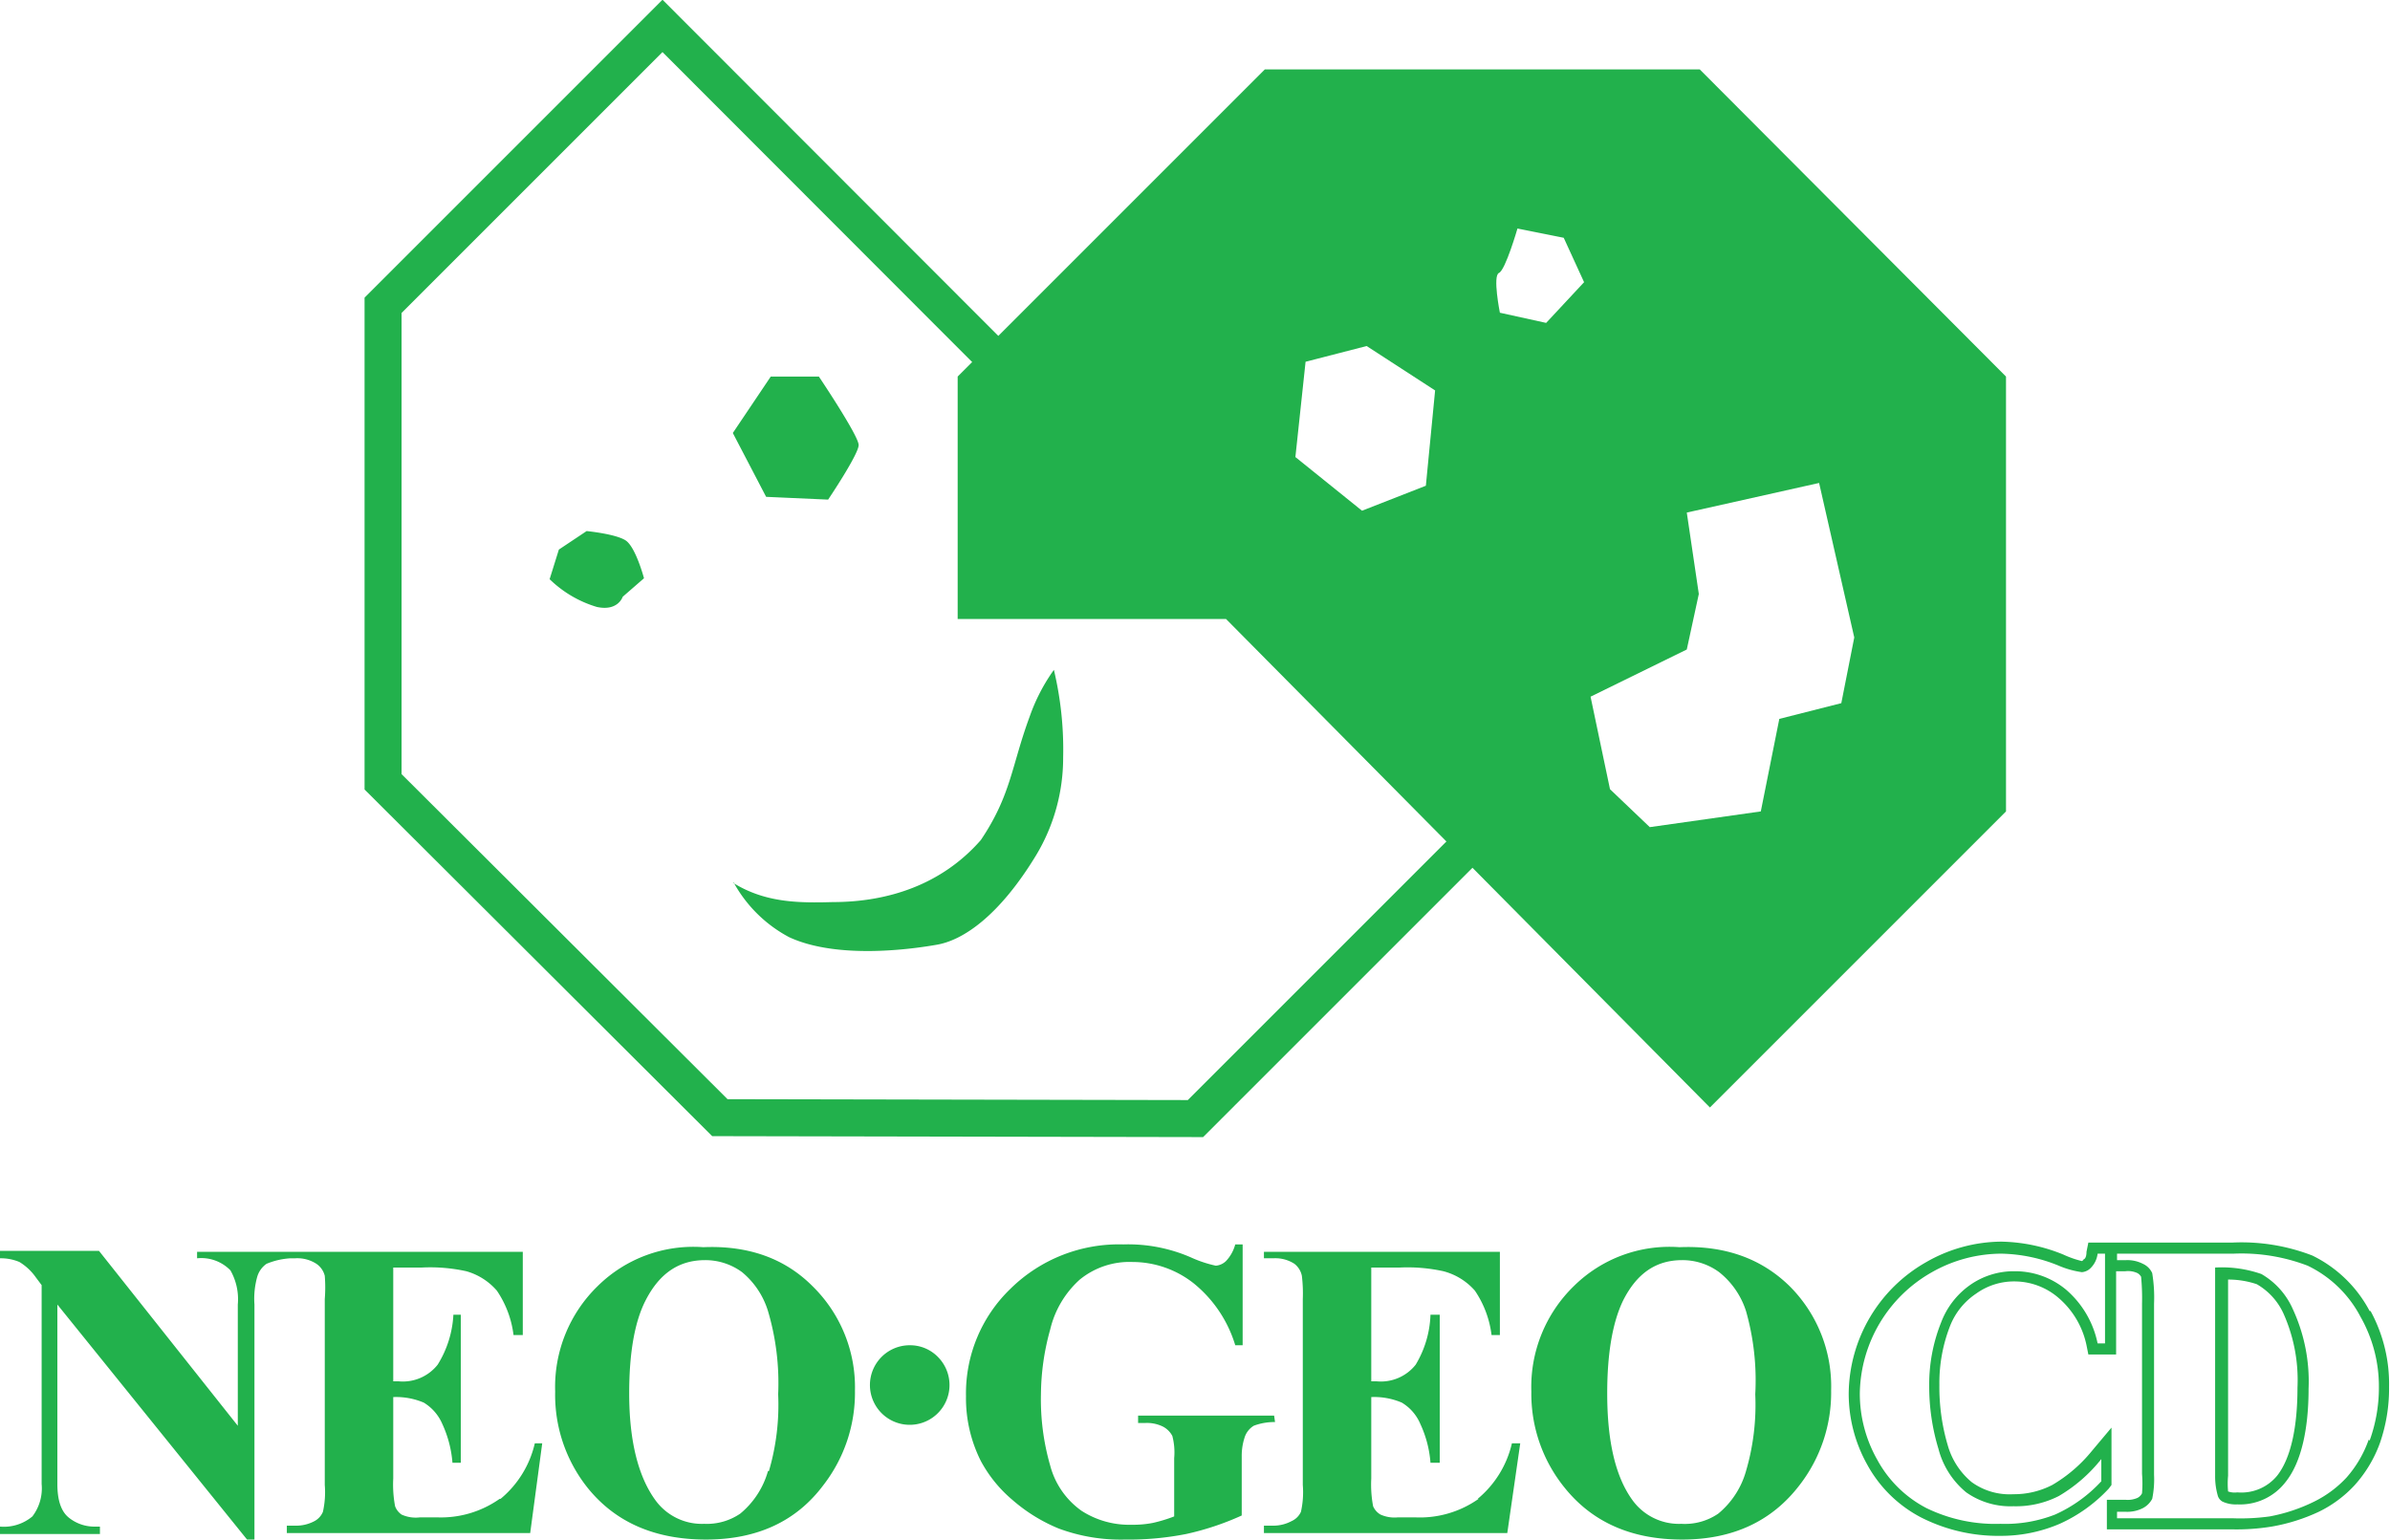 <svg xmlns="http://www.w3.org/2000/svg" viewBox="0 0 258.3 166.4"><defs><style>.cls-1{fill:#22b14c}</style></defs><g id="Layer_2" data-name="Layer 2"><path id="Layer_2-2" d="M98.4 145.4a4.3 4.3 0 1 0 3 1.3 4.2 4.2 0 0 0-3-1.3zm83.1-10.6a14.7 14.7 0 0 0-11.4 4.2 15.2 15.2 0 0 0-4.6 11.4 16.1 16.1 0 0 0 3.6 10.4q4.5 5.6 12.7 5.6t12.7-5.9a16.3 16.3 0 0 0 3.4-10.2 15.3 15.3 0 0 0-4.5-11.3q-4.6-4.5-11.9-4.2zm7.2 24.2a9.2 9.2 0 0 1-3 4.6 6.4 6.4 0 0 1-4 1.1 6.2 6.2 0 0 1-5.3-2.6c-1.8-2.5-2.7-6.3-2.7-11.5 0-4.4.6-7.7 1.7-10 1.5-3 3.6-4.4 6.4-4.4a6.7 6.7 0 0 1 4 1.3 8.8 8.8 0 0 1 2.9 4.2 27.4 27.4 0 0 1 1 9 25.4 25.4 0 0 1-1 8.3zm-51-6H123v.8h.8a3.9 3.9 0 0 1 1.9.4 2.4 2.4 0 0 1 1 1 7 7 0 0 1 .2 2.4v6.3a16 16 0 0 1-2.3.7 11 11 0 0 1-2.3.2 9.5 9.5 0 0 1-5.4-1.5 8.7 8.7 0 0 1-3.4-4.9 25.8 25.8 0 0 1-1-7.7 26.6 26.6 0 0 1 1-7 10.5 10.5 0 0 1 3.2-5.4 8.5 8.5 0 0 1 5.7-1.9 10.7 10.7 0 0 1 6.6 2.3 13.7 13.7 0 0 1 4.5 6.7h.8v-10.9h-.8a4.2 4.2 0 0 1-1 1.8 1.8 1.8 0 0 1-1.1.5 13 13 0 0 1-2.7-.9 17 17 0 0 0-7.3-1.4 16.7 16.7 0 0 0-12.2 4.8 15.7 15.7 0 0 0-4.8 11.6 15.1 15.1 0 0 0 1.6 7 14.4 14.4 0 0 0 3.4 4.2 18 18 0 0 0 5 3.1 19.2 19.2 0 0 0 7.2 1.2 32 32 0 0 0 6.6-.6 29.9 29.9 0 0 0 6-2v-6.4a6.4 6.4 0 0 1 .3-2 2.3 2.3 0 0 1 1-1.3 6.3 6.3 0 0 1 2.3-.4zM76 134.8a14.7 14.7 0 0 0-11.4 4.2 15.2 15.2 0 0 0-4.6 11.4 16.1 16.1 0 0 0 3.5 10.4q4.5 5.6 12.8 5.6t12.7-5.9a16.3 16.3 0 0 0 3.4-10.2 15.3 15.3 0 0 0-4.6-11.3q-4.5-4.5-11.8-4.2zM83 159a9.2 9.2 0 0 1-3 4.6 6.4 6.4 0 0 1-3.9 1.1 6.2 6.2 0 0 1-5.3-2.6c-1.8-2.5-2.8-6.3-2.8-11.5 0-4.4.6-7.8 1.8-10.1 1.5-2.9 3.6-4.3 6.4-4.3a6.7 6.7 0 0 1 4 1.3 8.8 8.8 0 0 1 2.8 4.2 27.4 27.4 0 0 1 1.1 9 25.4 25.4 0 0 1-1 8.3zm76.8 3a11 11 0 0 1-6.9 2h-1.8a3.7 3.7 0 0 1-1.9-.3 1.9 1.9 0 0 1-.8-.9 12.6 12.6 0 0 1-.2-3V151a7.6 7.6 0 0 1 3.3.6 4.9 4.9 0 0 1 2 2.3 12.1 12.1 0 0 1 1.1 4.2h1v-16h-1a11.2 11.2 0 0 1-1.6 5.4 4.8 4.8 0 0 1-4.2 1.8h-.6V137h3.1a18.1 18.1 0 0 1 4.7.4 6.8 6.8 0 0 1 3.4 2.1 10.9 10.9 0 0 1 1.8 4.8h.9v-9h-25.5v.7h1a3.8 3.8 0 0 1 2.3.6 2.2 2.2 0 0 1 .8 1.3 15.6 15.6 0 0 1 .1 2.5v20.1a9.7 9.7 0 0 1-.2 2.9 2 2 0 0 1-1 1 4.2 4.2 0 0 1-2 .5h-1v.8h26.3l1.4-9.7h-.9a11 11 0 0 1-3.7 6zM54 162a11 11 0 0 1-6.8 2h-1.8a3.7 3.7 0 0 1-2-.3 1.9 1.9 0 0 1-.7-.9 12.6 12.6 0 0 1-.2-3V151a7.7 7.7 0 0 1 3.3.6 5 5 0 0 1 2 2.3 12.3 12.3 0 0 1 1.1 4.2h.9v-16H49a11.3 11.3 0 0 1-1.7 5.4 4.8 4.8 0 0 1-4.2 1.8h-.6V137h3.1a18.1 18.1 0 0 1 4.8.4 6.8 6.8 0 0 1 3.3 2.1 10.9 10.9 0 0 1 1.8 4.8h1v-9H21.3v.7a4.4 4.4 0 0 1 3.6 1.3 6.3 6.3 0 0 1 .8 3.7v13.1l-15-18.9H0v.8a5.2 5.2 0 0 1 2.1.4 6 6 0 0 1 1.8 1.7l.6.8v21.5a5 5 0 0 1-1 3.5A4.8 4.8 0 0 1 0 165v.8h10.8v-.8h-.7a4.4 4.4 0 0 1-2.7-1q-1.2-1-1.2-3.6V141l20.5 25.4h.8V141a8.8 8.8 0 0 1 .3-3 2.6 2.6 0 0 1 1-1.4 7.9 7.9 0 0 1 2.6-.6h.5a3.8 3.8 0 0 1 2.3.6 2.2 2.2 0 0 1 .9 1.3 15.6 15.6 0 0 1 0 2.5v20.1a9.7 9.7 0 0 1-.2 2.9 2 2 0 0 1-.9 1 4.2 4.2 0 0 1-2 .5h-1v.8h26.3l1.3-9.7h-.8a11 11 0 0 1-3.7 6zm190.4-24.3a13 13 0 0 0-5-.7v22.5a7.6 7.6 0 0 0 .3 2.2 1.1 1.1 0 0 0 .5.6 3.4 3.4 0 0 0 1.6.3 6.2 6.2 0 0 0 5.2-2.4c1.7-2.1 2.5-5.7 2.5-10.1a18.6 18.6 0 0 0-1.7-8.6 8.2 8.2 0 0 0-3.4-3.8zm1.7 21.8a5 5 0 0 1-4.3 1.8 2.1 2.1 0 0 1-1-.1 9.5 9.5 0 0 1 0-1.7v-21.2a9.6 9.6 0 0 1 3.1.5 7 7 0 0 1 2.9 3.2 17.6 17.6 0 0 1 1.5 8c0 4.2-.7 7.6-2.2 9.5zm10-17.8a13.9 13.9 0 0 0-6.2-6 21.2 21.2 0 0 0-8.6-1.4h-15.6l-.2 1c0 .6-.2.8-.3.8a.4.4 0 0 1-.2.2 10.8 10.8 0 0 1-2-.7 18.5 18.5 0 0 0-6.7-1.4 16.5 16.5 0 0 0-8.1 2.2 16.5 16.5 0 0 0-8.4 14.2 15.7 15.7 0 0 0 2 7.7 14 14 0 0 0 5.8 5.7 18.4 18.4 0 0 0 8.6 2 16.1 16.1 0 0 0 6.4-1.3 16.5 16.5 0 0 0 5.3-3.8l.3-.4v-6.2l-2.1 2.5a15.8 15.8 0 0 1-4.3 3.7 9 9 0 0 1-4.2 1 7 7 0 0 1-4.5-1.3 8 8 0 0 1-2.6-4 22.1 22.1 0 0 1-.9-6.5 16.9 16.9 0 0 1 1.2-6.5 7.5 7.5 0 0 1 2.8-3.4 7 7 0 0 1 4.1-1.3 7.3 7.3 0 0 1 4.8 1.8 9.2 9.2 0 0 1 3 5.1l.2 1h3v-9h1a2.4 2.4 0 0 1 1.3.2 1 1 0 0 1 .4.4 24.4 24.4 0 0 1 .1 2.9v18.4a12.8 12.8 0 0 1 0 2.1 1.1 1.1 0 0 1-.5.5 2.6 2.6 0 0 1-1.3.2h-2v3.2h13.6a23.6 23.6 0 0 0 4.2-.3 20 20 0 0 0 5.1-1.6 13 13 0 0 0 3.9-2.9 13.9 13.9 0 0 0 2.7-4.5 18 18 0 0 0 1-6.1 16.5 16.5 0 0 0-2-8.2zm-28.6 3.5h-.8a10.4 10.4 0 0 0-3.4-5.8 8.6 8.6 0 0 0-5.6-2 8.2 8.2 0 0 0-4.8 1.5 8.7 8.7 0 0 0-3.1 4 18 18 0 0 0-1.3 6.9 23.2 23.2 0 0 0 1 6.8 9 9 0 0 0 3 4.7 8.3 8.3 0 0 0 5.1 1.5 10.2 10.2 0 0 0 4.9-1.1 16.6 16.6 0 0 0 4.6-4v2.4a15.3 15.3 0 0 1-5 3.6 14.8 14.8 0 0 1-5.9 1 17 17 0 0 1-8-1.7 12.7 12.7 0 0 1-5.3-5.2 14.5 14.5 0 0 1-1.9-7.2 15.3 15.3 0 0 1 7.8-13.1 15.3 15.3 0 0 1 7.5-2 17.1 17.1 0 0 1 6.2 1.3 9.8 9.8 0 0 0 2.5.7 1.5 1.5 0 0 0 1-.5 2.6 2.6 0 0 0 .7-1.5h.8zm28.5 10.4a12.4 12.4 0 0 1-2.4 4.1 12 12 0 0 1-3.5 2.6 18.5 18.5 0 0 1-4.8 1.6 23.1 23.1 0 0 1-4 .2h-12.5v-.7h1a3.7 3.7 0 0 0 1.8-.4 2.4 2.4 0 0 0 1-1 10.4 10.4 0 0 0 .2-2.6v-18.5a16 16 0 0 0-.2-3.3 2 2 0 0 0-1-1 3.7 3.7 0 0 0-1.8-.4h-1v-.7h12.6a20 20 0 0 1 8 1.3 12.6 12.6 0 0 1 5.7 5.5 15.2 15.2 0 0 1 2 7.6 16.8 16.8 0 0 1-1 5.8z" class="cls-1" data-name="Layer 2"/><g id="Layer_3" data-name="Layer 3"><path fill="none" stroke="#22b14c" stroke-linecap="round" stroke-width="4" d="M71.6 2.8L41.4 33v51.5l36.4 36.3 51.4.1 30.2-30.2L71.6 2.8z"/><path d="M79.2 95.4c3.5 2.2 7.2 2.2 10.8 2.1 6 0 11.8-1.9 16-6.7 3.3-4.9 3.3-8 5.3-13.4a20 20 0 0 1 2.6-5 37.2 37.2 0 0 1 1 9.5 20.4 20.4 0 0 1-2.9 10.5c-4 6.6-7.9 9.2-10.7 9.7s-10.8 1.6-16-.8a14.7 14.7 0 0 1-6-5.9zm0-48.6l4.1-6.1h5.2s4.3 6.4 4.3 7.4-3.3 5.9-3.3 5.9l-6.7-.3zM64.5 65.6a12.4 12.4 0 0 1-5.1-3l1-3.2 3-2s3.1.3 4.2 1 2 4.1 2 4.1l-2.3 2s-.5 1.6-2.8 1.1z" class="cls-1"/><path d="M183.7 7.5h-47l-33.2 33.2v26.2h29l52.3 52.8 32-32v-47zm-29.6 45l-6.9 2.7-7.2-5.8 1.1-10.3 6.6-1.7 7.4 4.8zm13-17.6l-5-1.1s-.8-4-.1-4.3 2-4.8 2-4.8l5 1 2.2 4.8zM199 76l-6.7 1.7-2 10-12 1.7-4.3-4.1-2.1-10 10.4-5.1 1.3-6-1.3-8.8 14.3-3.2 3.8 16.7z" class="cls-1"/></g></g></svg>